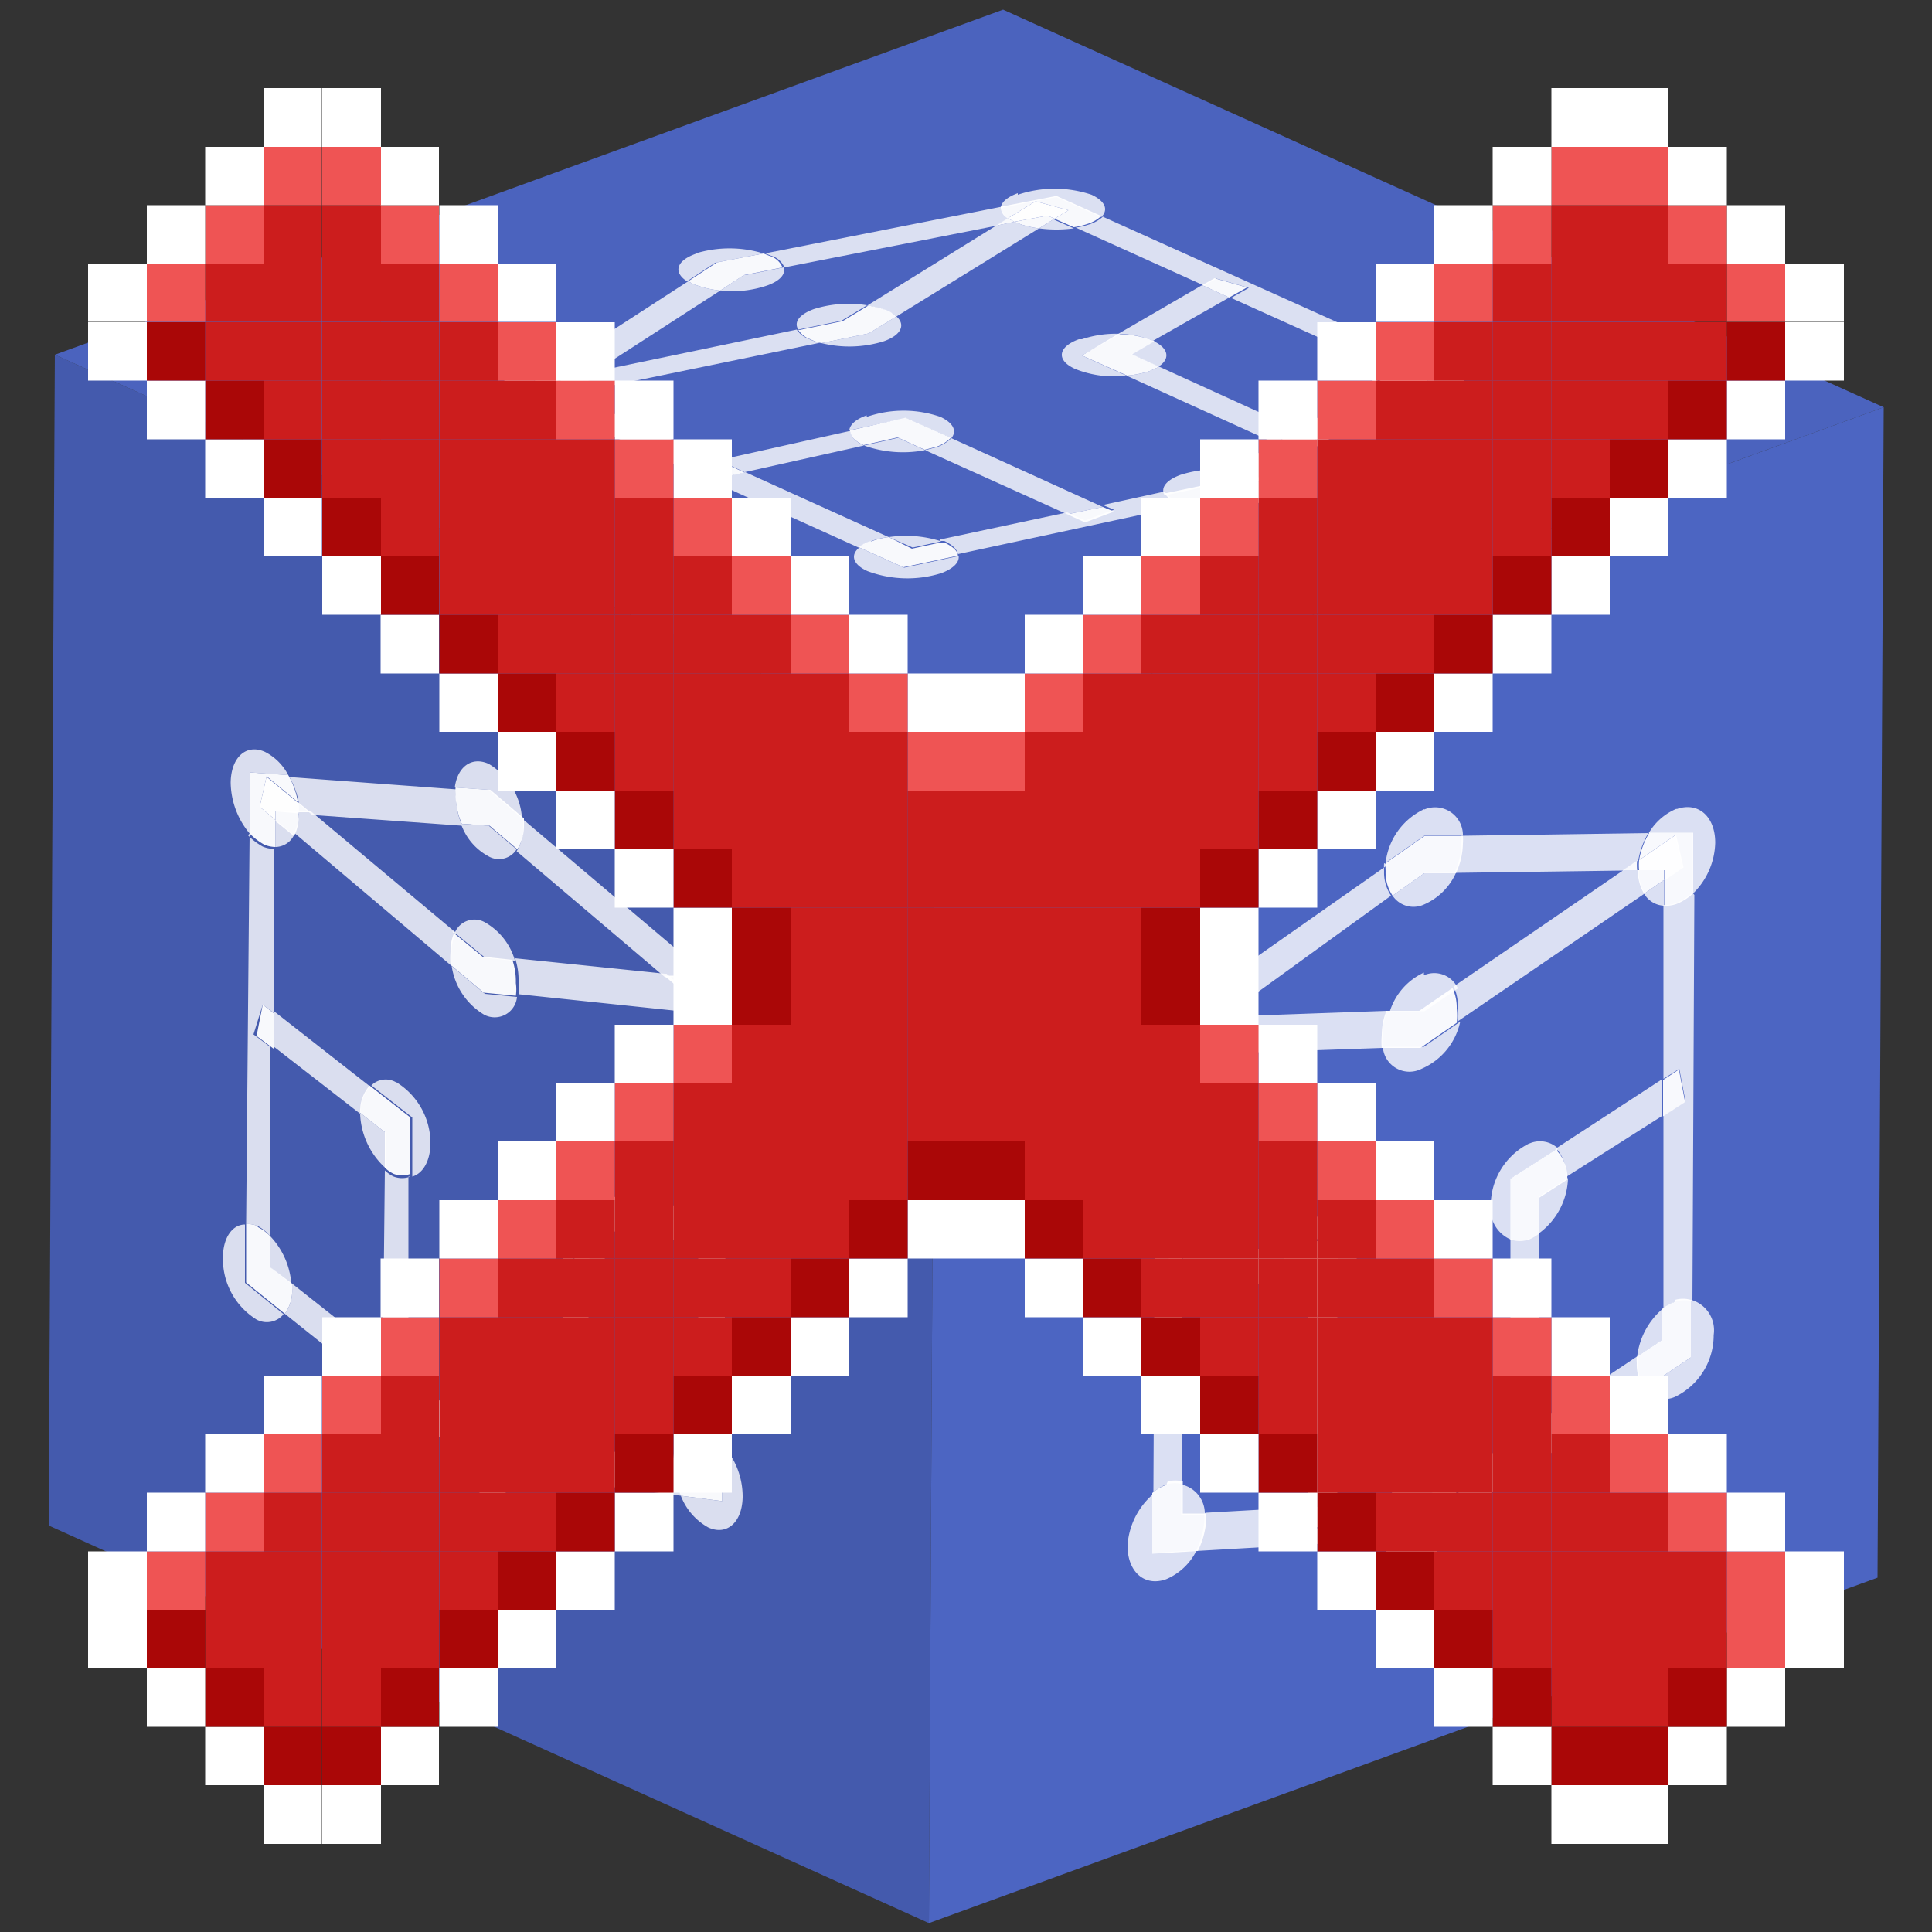 <svg id="Capa_1" data-name="Capa 1" xmlns="http://www.w3.org/2000/svg" xmlns:xlink="http://www.w3.org/1999/xlink" width="50" height="50" viewBox="0 0 50 50">
  <rect x="0" y="0" width="50" height="50" fill="#333333" stroke="none"/>
  <defs>
    <clipPath id="clip-path">
      <polygon points="24.04 49.77 1.26 39.48 1.42 9.18 24.2 19.47 24.04 49.77" fill="none"/>
    </clipPath>
    <clipPath id="clip-path-2">
      <polygon points="24.2 19.47 1.42 9.18 25.96 0.25 48.75 10.54 24.2 19.47" fill="none"/>
    </clipPath>
    <clipPath id="clip-path-3">
      <polygon points="48.75 10.54 48.59 40.83 24.04 49.77 24.2 19.47 48.75 10.54" fill="none"/>
    </clipPath>
  </defs>
  <g id="Figment_lido">
    <g style="isolation: isolate">
      <g>
        <polygon points="24.04 49.77 1.26 39.48 1.42 9.18 24.2 19.47 24.04 49.77" fill="#445aad"/>
        <g style="isolation: isolate">
          <g clip-path="url(#clip-path)">
            <g>
              <path d="M17.45,37.77l-2.26-.29v.69l-.66-.3V37.4l-1.27-.16a1.72,1.72,0,0,1,.1.64,1.36,1.36,0,0,1,0,.29l4.27.54a1.91,1.91,0,0,1-.16-.78.81.81,0,0,1,0-.16M7.56,33.22v.12a1,1,0,0,1-.19.66l4.26,3.4a1.84,1.84,0,0,1,0-.33,1.19,1.19,0,0,1,.11-.53l-1.14-.92V36l-.66-.3v-.6L7.56,33.22M6.46,21.57,6.37,31.68a.63.63,0,0,1,.32.06A1.15,1.15,0,0,1,7,32l0-4.9-.44-.33L6.8,26l.29.22,0-4.25a.79.79,0,0,1-.29-.06,1.67,1.67,0,0,1-.38-.29m12.32,5.6a.67.67,0,0,1-.38-.06,1,1,0,0,1-.28-.19l0,4.37.36.06.14.94-.51-.07,0,4.85a.7.7,0,0,1,.3.06,1.31,1.31,0,0,1,.36.27l.09-10.23m-7-6.79-4.33-.32a2.09,2.09,0,0,1,.25.7l.34.28,3.88.28a2,2,0,0,1-.16-.76,1.1,1.1,0,0,1,0-.18m1.74.8c0,.06,0,.13,0,.19a1.13,1.13,0,0,1-.17.61l3.84,3.26.34,0a.84.84,0,0,1,.24-.48l-4.26-3.61" fill="#fff" opacity="0.8"/>
              <path d="M8.05,21l-.32,0v0a1.12,1.12,0,0,1-.12.55L11.69,25a2,2,0,0,1,0-.34,1.11,1.11,0,0,1,.11-.52L8.05,21m9.16,4.2-3.88-.4a1.75,1.75,0,0,1,.09.6,1.15,1.15,0,0,1,0,.33l4.28.45a2.17,2.17,0,0,1-.13-.71l-.32-.27" fill="#fff" opacity="0.8"/>
              <path d="M7.71,20.76a2.28,2.28,0,0,1,0,.26l.32,0-.34-.28m9.84,4.51-.34,0,.32.27h0a1.94,1.94,0,0,1,0-.24" fill="#fff" opacity="0.96"/>
              <path d="M11.69,25a1.76,1.76,0,0,0,.84,1.26.58.58,0,0,0,.85-.46l-.83-.08L11.69,25m.86-1.13a.55.55,0,0,0-.78.27l.79.65.77.08a1.66,1.66,0,0,0-.78-1" fill="#fff" opacity="0.8"/>
              <path d="M11.77,24.11a1.11,1.11,0,0,0-.11.52,2,2,0,0,0,0,.34l.86.72.83.08a1.15,1.15,0,0,0,0-.33,1.75,1.75,0,0,0-.09-.6l-.77-.08-.79-.65" fill="#fff" opacity="0.96"/>
              <path d="M18.13,26.26l-.47,0a2,2,0,0,0,.46.7v-.66m.3-1.54a.55.55,0,0,0-.64.07l1,.86,0,1.52c.3-.06.51-.37.52-.85a1.86,1.86,0,0,0-.87-1.6" fill="#fff" opacity="0.8"/>
              <path d="M17.79,24.79a.84.84,0,0,0-.24.48l.83.09.16.95-.41,0v.66a1,1,0,0,0,.28.19.67.67,0,0,0,.38.06l0-1.52-1-.86" fill="#fff" opacity="0.96"/>
              <path d="M17.53,25.51a2.17,2.17,0,0,0,.13.71l.47,0V26l-.6-.51" fill="#fff" opacity="0.96"/>
              <path d="M18.38,25.36l-.83-.09a1.94,1.94,0,0,0,0,.24h0l.6.51v.24l.41,0-.16-.95" fill="#fff" opacity="0.99"/>
              <path d="M12.65,21.37l-.72-.05a1.51,1.51,0,0,0,.71.84.54.54,0,0,0,.73-.18l-.72-.61m0-1.6c-.44-.2-.81.07-.88.61l.87.06.87.74a1.78,1.78,0,0,0-.86-1.41" fill="#fff" opacity="0.8"/>
              <path d="M12.66,20.44l-.87-.06a1.1,1.1,0,0,0,0,.18,2,2,0,0,0,.16.76l.72.05.72.61a1.13,1.13,0,0,0,.17-.61c0-.06,0-.13,0-.19l-.87-.74" fill="#fff" opacity="0.96"/>
              <path d="M7.13,21.22v.7a.54.54,0,0,0,.48-.31l-.48-.39m-.27-1.76c-.48-.22-.88.13-.89.79a2.1,2.1,0,0,0,.49,1.32l0-1.58,1,.07a1.39,1.39,0,0,0-.6-.6" fill="#fff" opacity="0.8"/>
              <path d="M7.46,20.06l-1-.07,0,1.58a1.67,1.67,0,0,0,.38.29.79.79,0,0,0,.29.06v-.7l-.41-.34.18-.79.81.67a2.09,2.09,0,0,0-.25-.7" fill="#fff" opacity="0.96"/>
              <path d="M7.73,21,7.13,21v.25l.48.39a1.12,1.12,0,0,0,.12-.55v0" fill="#fff" opacity="0.96"/>
              <path d="M6.9,20.09l-.18.79.41.34V21l.6.05a2.28,2.28,0,0,0,0-.26l-.81-.67" fill="#fff" opacity="0.99"/>
              <path d="M7,32v.81l.54.42A2,2,0,0,0,7,32m-.66-.31c-.33,0-.57.35-.57.85a1.84,1.84,0,0,0,.87,1.61.56.56,0,0,0,.7-.14l-1-.81V31.68" fill="#fff" opacity="0.8"/>
              <path d="M6.69,31.74a.63.63,0,0,0-.32-.06v1.51l1,.81a1,1,0,0,0,.19-.66v-.12L7,32.8V32a1.15,1.15,0,0,0-.34-.25" fill="#fff" opacity="0.96"/>
              <path d="M9.32,28.83A2,2,0,0,0,10,30.25v-.92l-.64-.5m.89-.82a.53.53,0,0,0-.64.08l1.06.83v1.53c.27-.08.46-.39.47-.84a1.85,1.85,0,0,0-.88-1.6" fill="#fff" opacity="0.8"/>
              <path d="M13.33,38.17l-.87-.11-.83-.66a1.78,1.78,0,0,0,.84,1.27c.41.19.76,0,.86-.5m-.84-1.9a.56.56,0,0,0-.78.27l.76.6.79.1a1.61,1.61,0,0,0-.77-1" fill="#fff" opacity="0.8"/>
              <path d="M13.26,37.24l-.79-.1-.76-.6a1.19,1.19,0,0,0-.11.53,1.84,1.84,0,0,0,0,.33l.83.66.87.11a1.36,1.36,0,0,0,0-.29,1.72,1.72,0,0,0-.1-.64" fill="#fff" opacity="0.96"/>
              <path d="M18.69,37.4l0,1.45-1.07-.14a1.58,1.58,0,0,0,.71.82c.48.22.88-.13.89-.79a2,2,0,0,0-.51-1.34M18,37.07c-.31,0-.54.27-.58.7l.57.07v-.77" fill="#fff" opacity="0.8"/>
              <path d="M18.33,37.13a.7.7,0,0,0-.3-.06v.77l-.57-.07a.81.81,0,0,0,0,.16,1.91,1.91,0,0,0,.16.78l1.07.14,0-1.45a1.31,1.31,0,0,0-.36-.27" fill="#fff" opacity="0.96"/>
              <path d="M10.62,30.45a.6.6,0,0,1-.43,0,.87.87,0,0,1-.23-.16L9.91,35.1l.66.52,0-5.17M7.09,26.17v.92l2.24,1.74v0a1,1,0,0,1,.25-.71L7.09,26.17" fill="#fff" opacity="0.8"/>
              <path d="M9.91,35.1v.6l.66.3v-.38l-.66-.52M6.8,26l-.16.81.44.33v-.92L6.8,26" fill="#fff" opacity="0.96"/>
              <path d="M9.57,28.09a1,1,0,0,0-.25.71v0l.64.5v.92a.87.87,0,0,0,.23.16.6.6,0,0,0,.43,0V28.92l-1.06-.83" fill="#fff" opacity="0.96"/>
              <path d="M15.89,31.9l-.65-.1v.93c.37,0,.65-.3.66-.83M15,30.27c-.49-.23-.89.13-.89.79a2,2,0,0,0,.44,1.26l0-1.54,1.07.16a1.44,1.44,0,0,0-.64-.67" fill="#fff" opacity="0.8"/>
              <path d="M18.08,31.29l-2.42-.35a2,2,0,0,1,.23.93v0l2.18.32v-.93" fill="#fff" opacity="0.8"/>
              <polyline points="18.44 31.35 18.08 31.29 18.07 32.22 18.58 32.29 18.44 31.35" fill="#fff" opacity="0.96"/>
              <path d="M14.57,32.32l0,5.08.66.08,0-4.75a.75.75,0,0,1-.23-.07,1.24,1.24,0,0,1-.43-.34" fill="#fff" opacity="0.8"/>
              <polyline points="15.19 37.48 14.53 37.4 14.52 37.87 15.18 38.17 15.19 37.48" fill="#fff" opacity="0.96"/>
              <path d="M15.66,30.94l-1.07-.16,0,1.54a1.24,1.24,0,0,0,.43.34.75.75,0,0,0,.23.07V31.8l.65.1v0a2,2,0,0,0-.23-.93" fill="#fff" opacity="0.96"/>
            </g>
          </g>
        </g>
      </g>
      <g>
        <polygon points="24.2 19.47 1.42 9.18 25.96 0.25 48.75 10.54 24.2 19.47" fill="#4b63be"/>
        <g style="isolation: isolate">
          <g clip-path="url(#clip-path-2)">
            <g>
              <path d="M35.58,9.93l-2,1.19.52.23-.75.28L33,11.47l-1.12.66a1.9,1.9,0,0,1,.57.16.56.56,0,0,1,.2.12l3.76-2.25a2.24,2.24,0,0,1-.73-.17l-.11-.06M24.34,14l.1,0c.21.1.33.22.35.34l5.95-1.28a1.84,1.84,0,0,1-.28-.09.73.73,0,0,1-.32-.25l-1.6.35.29.12-.75.28-.46-.21-3.28.7M14.55,10.7l7.67,3.47a1,1,0,0,1,.31-.16A2,2,0,0,1,23,13.9l-3.71-1.68-.6.13L18.18,12l.39-.09-3.23-1.45a1.45,1.45,0,0,1-.28.14,2.55,2.55,0,0,1-.51.11m14-5.11a.9.9,0,0,1-.34.2,2,2,0,0,1-.37.09l3.32,1.5.32-.18.84.24-.46.26,3.68,1.66a1.92,1.92,0,0,1,.29-.15,2.35,2.35,0,0,1,.49-.11L28.5,5.59M17.81,7.28,14.18,9.63a2.81,2.81,0,0,1,.73.09l.48-.1,3.25-2.1a2.66,2.66,0,0,1-.7-.17l-.13-.07m2-.72.15.06a.52.52,0,0,1,.34.3l5.5-1.08.3-.19a.33.33,0,0,1-.18-.3L19.79,6.56" fill="#fff" opacity="0.8"/>
              <path d="M15.39,9.62l-.27.18h0a.73.73,0,0,1,.32.26l5.78-1.19a1.24,1.24,0,0,1-.29-.1.62.62,0,0,1-.31-.24L15.39,9.62M25.78,5.84,22.44,7.91a2.4,2.4,0,0,1,.53.14,1.16,1.16,0,0,1,.23.14l3.69-2.28a2.3,2.3,0,0,1-.64-.17l-.47.1" fill="#fff" opacity="0.8"/>
              <path d="M14.91,9.72l.21.08.27-.18-.48.1M26.08,5.65l-.3.19.47-.1h0l-.17-.09" fill="#fff" opacity="0.96"/>
              <path d="M21.26,8.88a3,3,0,0,0,1.62-.05c.45-.16.56-.43.32-.64l-.72.44-1.22.25M21.06,8c-.38.14-.52.34-.4.53l1.12-.23.66-.4a3,3,0,0,0-1.38.1" fill="#fff" opacity="0.8"/>
              <path d="M20.66,8.54a.62.62,0,0,0,.31.24,1.24,1.24,0,0,0,.29.1l1.22-.25.72-.44A1.16,1.16,0,0,0,23,8.05a2.4,2.4,0,0,0-.53-.14l-.66.4-1.12.23" fill="#fff" opacity="0.96"/>
              <path d="M27.29,5.66l-.4.25a3.38,3.38,0,0,0,.9,0l-.5-.22M26.34,5c-.28.1-.43.24-.44.38l1.44-.28,1.16.52c.19-.19.11-.41-.25-.58a3,3,0,0,0-1.91,0" fill="#fff" opacity="0.8"/>
              <path d="M25.9,5.35a.33.33,0,0,0,.18.3l.72-.44.85.23-.36.22.5.22a2,2,0,0,0,.37-.09.9.9,0,0,0,.34-.2l-1.16-.52-1.44.28" fill="#fff" opacity="0.96"/>
              <path d="M26.25,5.74a2.3,2.3,0,0,0,.64.17l.4-.25-.18-.08-.86.16" fill="#fff" opacity="0.96"/>
              <path d="M26.8,5.21l-.72.44.17.09h0l.86-.16.18.08.36-.22-.85-.23" fill="#fff" opacity="0.99"/>
              <path d="M19.25,7.12l-.61.4a2.81,2.81,0,0,0,1.21-.13c.34-.12.49-.3.43-.47l-1,.2M18,6.57c-.5.18-.58.48-.22.71l.73-.48,1.25-.24a3,3,0,0,0-1.76,0" fill="#fff" opacity="0.8"/>
              <path d="M18.54,6.8l-.73.48.13.07a2.66,2.66,0,0,0,.7.17l.61-.4,1-.2a.52.52,0,0,0-.34-.3l-.15-.06-1.25.24" fill="#fff" opacity="0.96"/>
              <path d="M14.81,10.21l.53.24c.16-.12.21-.25.14-.38l-.67.14m-1.56-.45c-.56.21-.6.55-.1.78a2.89,2.89,0,0,0,1.4.16l-1.2-.54.83-.53a2.72,2.72,0,0,0-.93.13" fill="#fff" opacity="0.8"/>
              <path d="M14.18,9.63l-.83.53,1.2.54a2.55,2.55,0,0,0,.51-.11,1.45,1.45,0,0,0,.28-.14l-.53-.24-.59.12L13.75,10l1.16-.24a2.81,2.81,0,0,0-.73-.09" fill="#fff" opacity="0.96"/>
              <path d="M15.12,9.8l-.5.32.19.09.67-.14a.73.73,0,0,0-.32-.26h0" fill="#fff" opacity="0.96"/>
              <path d="M13.75,10l.47.37.59-.12-.19-.09.5-.32-.21-.08L13.75,10" fill="#fff" opacity="0.99"/>
              <path d="M23,13.9l.62.27.74-.16A3,3,0,0,0,23,13.9m-.76.27c-.24.19-.17.44.21.61a2.93,2.93,0,0,0,1.92.05c.31-.12.46-.28.44-.44l-1.41.3-1.16-.52" fill="#fff" opacity="0.8"/>
              <path d="M22.53,14a1,1,0,0,0-.31.16l1.16.52,1.41-.3c0-.12-.14-.24-.35-.34l-.1,0-.74.16L23,13.9a2,2,0,0,0-.45.11" fill="#fff" opacity="0.96"/>
              <path d="M22.36,11.53a3,3,0,0,0,1.58.12l-.7-.32-.88.2m.07-.78c-.29.1-.44.25-.45.39l1.47-.32,1.17.52c.15-.18.06-.39-.28-.55a2.9,2.9,0,0,0-1.91,0" fill="#fff" opacity="0.8"/>
              <path d="M32.66,12.41l-.77.46-1.15.24a3,3,0,0,0,1.63,0c.46-.17.56-.44.29-.65m-2.11-.17c-.38.14-.52.34-.41.53l1.05-.22.7-.42a3,3,0,0,0-1.34.11" fill="#fff" opacity="0.8"/>
              <path d="M31.89,12.13l-.7.42-1.05.22a.73.73,0,0,0,.32.25,1.84,1.84,0,0,0,.28.09l1.15-.24.77-.46a.56.56,0,0,0-.2-.12,1.9,1.9,0,0,0-.57-.16" fill="#fff" opacity="0.96"/>
              <path d="M36.27,9.1l1.1.5-.95.56A2.83,2.83,0,0,0,37.6,10c.56-.21.6-.55.09-.78a2.85,2.85,0,0,0-1.42-.16m-.78.26c-.22.18-.2.4.09.57l.5-.3-.59-.27" fill="#fff" opacity="0.8"/>
              <path d="M35.78,9.21a1.92,1.92,0,0,0-.29.15l.59.27-.5.3.11.06a2.24,2.24,0,0,0,.73.17l.95-.56-1.1-.5a2.35,2.35,0,0,0-.49.11" fill="#fff" opacity="0.96"/>
              <path d="M24.62,11.34a1,1,0,0,1-.37.23l-.31.08,3.68,1.66.92-.19-3.92-1.78m-6.05.56.7.32,3.09-.69h0c-.24-.11-.35-.24-.35-.38l-3.41.76" fill="#fff" opacity="0.8"/>
              <path d="M27.62,13.31l.46.21.75-.28-.29-.12-.92.19M18.18,12l.49.36.6-.13-.7-.32-.39.09" fill="#fff" opacity="0.96"/>
              <path d="M22,11.14c0,.14.11.27.35.38h0l.88-.2.7.32.31-.08a1,1,0,0,0,.37-.23l-1.17-.52L22,11.14" fill="#fff" opacity="0.96"/>
              <path d="M29.86,8.83l-.58.34.7.32c.31-.2.27-.47-.12-.66m-1.94-.05c-.55.2-.59.55-.09.77a2.66,2.66,0,0,0,1.32.17L28,9.2l1-.56a2.77,2.77,0,0,0-1,.14" fill="#fff" opacity="0.8"/>
              <path d="M31.11,7.38,28.94,8.64a2.48,2.48,0,0,1,.9.18h0L31.81,7.7l-.7-.32" fill="#fff" opacity="0.8"/>
              <polyline points="31.43 7.2 31.11 7.38 31.81 7.7 32.27 7.44 31.43 7.2" fill="#fff" opacity="0.96"/>
              <path d="M29.15,9.72,33,11.47l.58-.35L30,9.49l-.24.11a2.57,2.57,0,0,1-.59.12" fill="#fff" opacity="0.8"/>
              <polyline points="33.59 11.12 33.01 11.47 33.36 11.63 34.11 11.35 33.59 11.12" fill="#fff" opacity="0.96"/>
              <path d="M28.94,8.64,28,9.2l1.17.52a2.57,2.57,0,0,0,.59-.12L30,9.49l-.7-.32.58-.34h0a2.48,2.48,0,0,0-.9-.18" fill="#fff" opacity="0.96"/>
            </g>
          </g>
        </g>
      </g>
      <g>
        <polygon points="48.75 10.54 48.59 40.83 24.04 49.77 24.2 19.47 48.75 10.54" fill="#4c65c2"/>
        <g style="isolation: isolate">
          <g clip-path="url(#clip-path-3)">
            <g>
              <path d="M42.36,35.11l-2.55,1.7v.7l-.74.28V37.3l-1.43,1a1.15,1.15,0,0,1,.12.55,1.32,1.32,0,0,1,0,.34l4.83-3.21a1.1,1.1,0,0,1-.19-.66,1,1,0,0,1,0-.17M31.17,39.17s0,.08,0,.13a2.1,2.1,0,0,1-.22.84l4.83-.28a1.12,1.12,0,0,1,0-.32,1.78,1.78,0,0,1,.13-.64l-1.3.08v.38l-.75.28V39l-2.66.15m-1.3-10.93-.05,10.4a1.1,1.1,0,0,1,.36-.21.78.78,0,0,1,.39,0l0-5-.49,0,.18-1,.32,0,0-4.38a1.5,1.5,0,0,1-.32.19.8.8,0,0,1-.43,0m13.94-5.12a1.37,1.37,0,0,1-.42.27.78.78,0,0,1-.33.05l0,4.5.41-.26.16.84-.57.37,0,5a1.28,1.28,0,0,1,.34-.19.75.75,0,0,1,.41,0l.05-10.52m-7.93-.78L31,25.83a.91.91,0,0,1,.28.49h.38L36,23.18a1.08,1.08,0,0,1-.18-.64,1.5,1.5,0,0,1,0-.2m2-.71a1.15,1.15,0,0,1,0,.19,1.89,1.89,0,0,1-.18.77L42,22.53l.4-.27a2.05,2.05,0,0,1,.26-.7l-4.83.07" fill="#fff" opacity="0.8"/>
              <path d="M31.66,26.31l-.36.25s0,0,0,.05a2.16,2.16,0,0,1-.14.67l4.62-.16a1.66,1.66,0,0,1,0-.32,1.73,1.73,0,0,1,.12-.64l-4.22.15M42,22.53l-4.38,3a1.19,1.19,0,0,1,.11.53,1.55,1.55,0,0,1,0,.37l4.84-3.31a1.11,1.11,0,0,1-.16-.6H42" fill="#fff" opacity="0.8"/>
              <path d="M31.28,26.32a1.94,1.94,0,0,1,0,.24l.36-.25h-.38m11.14-4.06-.4.27h.37a1.22,1.22,0,0,1,0-.26" fill="#fff" opacity="0.96"/>
              <path d="M35.79,27.12a.69.69,0,0,0,1,.54,1.72,1.72,0,0,0,1-1.22l-.94.65-1,0m1-1.92a1.65,1.65,0,0,0-.88,1l.9,0,.86-.59a.67.67,0,0,0-.88-.34" fill="#fff" opacity="0.8"/>
              <path d="M35.88,26.16a1.73,1.73,0,0,0-.12.64,1.66,1.66,0,0,0,0,.32l1,0,.94-.65a1.55,1.55,0,0,0,0-.37,1.19,1.19,0,0,0-.11-.53l-.86.59-.9,0" fill="#fff" opacity="0.96"/>
              <path d="M43.07,22.77l-.52.36a.63.63,0,0,0,.51.31v-.67m.33-1.84a1.5,1.5,0,0,0-.72.63h1.14v1.57a1.9,1.9,0,0,0,.58-1.32c0-.68-.44-1.07-1-.87" fill="#fff" opacity="0.8"/>
              <path d="M42.68,21.56a2.05,2.05,0,0,0-.26.7l.93-.64.19.83-.47.32v.67a.78.78,0,0,0,.33-.05,1.37,1.37,0,0,0,.42-.27V21.55H42.68" fill="#fff" opacity="0.96"/>
              <path d="M42.39,22.53a1.11,1.11,0,0,0,.16.6l.52-.36v-.25h-.68" fill="#fff" opacity="0.96"/>
              <path d="M43.35,21.62l-.93.64a1.22,1.22,0,0,0,0,.26h.68v.25l.47-.32-.19-.83" fill="#fff" opacity="0.99"/>
              <path d="M36.86,22.6l-.82.58a.65.65,0,0,0,.81.23,1.61,1.61,0,0,0,.83-.82h-.82m0-1.65a1.75,1.75,0,0,0-1,1.39l1-.7h1a.72.72,0,0,0-1-.68" fill="#fff" opacity="0.8"/>
              <path d="M36.86,21.64l-1,.7a1.5,1.5,0,0,0,0,.2,1.08,1.08,0,0,0,.18.64l.82-.58h.82a1.89,1.89,0,0,0,.18-.77,1.15,1.15,0,0,0,0-.19h-1" fill="#fff" opacity="0.96"/>
              <path d="M30.63,27.3V28a1.89,1.89,0,0,0,.55-.74l-.54,0m-.32-1.56a1.78,1.78,0,0,0-1,1.6.83.83,0,0,0,.56.9V26.62L31,25.83a.67.67,0,0,0-.69-.09" fill="#fff" opacity="0.8"/>
              <path d="M31,25.83l-1.12.79v1.62a.8.8,0,0,0,.43,0,1.5,1.5,0,0,0,.32-.19V27.3l-.47,0,.19-1,.93,0a.91.91,0,0,0-.28-.49" fill="#fff" opacity="0.96"/>
              <path d="M31.3,26.56l-.67.49v.25l.54,0a2.16,2.16,0,0,0,.14-.67s0,0,0-.05" fill="#fff" opacity="0.96"/>
              <path d="M30.35,26.35l-.19,1,.47,0v-.25l.67-.49a1.94,1.94,0,0,0,0-.24l-.93,0" fill="#fff" opacity="0.99"/>
              <path d="M30.57,38.38v.83l.61,0a.77.77,0,0,0-.6-.79m-.75.26A1.92,1.92,0,0,0,29.18,40c0,.68.44,1.07,1,.87a1.55,1.55,0,0,0,.79-.75l-1.15.07V38.64" fill="#fff" opacity="0.8"/>
              <path d="M30.18,38.43a1.1,1.1,0,0,0-.36.21v1.57L31,40.14a2.1,2.1,0,0,0,.22-.84s0-.09,0-.13l-.61,0v-.83a.78.78,0,0,0-.39,0" fill="#fff" opacity="0.96"/>
              <path d="M33.14,33.14c0,.55.31.9.72.89v-1l-.73.06m1-1.62a1.47,1.47,0,0,0-.73.65l1.21-.09v1.58a1.93,1.93,0,0,0,.52-1.27c0-.68-.44-1.07-1-.87" fill="#fff" opacity="0.8"/>
              <path d="M37.71,39.15l-1,.65-.94.06a.69.69,0,0,0,1,.55,1.71,1.71,0,0,0,1-1.26m-1-1.21a1.65,1.65,0,0,0-.88,1l.85,0,.9-.59a.67.67,0,0,0-.87-.32" fill="#fff" opacity="0.8"/>
              <path d="M37.63,38.26l-.9.59-.85,0a1.78,1.78,0,0,0-.13.64,1.12,1.12,0,0,0,0,.32l.94-.06,1-.65a1.32,1.32,0,0,0,0-.34,1.15,1.15,0,0,0-.12-.55" fill="#fff" opacity="0.96"/>
              <path d="M43.76,33.64v1.49l-1.21.81a.66.66,0,0,0,.8.21,1.77,1.77,0,0,0,1-1.6.82.82,0,0,0-.58-.91m-.75.24a1.91,1.91,0,0,0-.65,1.23l.65-.43v-.8" fill="#fff" opacity="0.8"/>
              <path d="M43.35,33.69a1.28,1.28,0,0,0-.34.19v.8l-.65.43a1,1,0,0,0,0,.17,1.1,1.1,0,0,0,.19.66l1.21-.81V33.64a.75.75,0,0,0-.41,0" fill="#fff" opacity="0.96"/>
              <path d="M34.61,33.66a1.35,1.35,0,0,1-.48.32.65.65,0,0,1-.27.05l0,5,.75,0,0-5.32m-4-1.26v.94l2.55-.2v0a1.86,1.86,0,0,1,.27-.94l-2.81.23" fill="#fff" opacity="0.8"/>
              <path d="M33.83,39v.62l.75-.28V39l-.75,0m-3.55-6.6-.18,1,.49,0V32.4l-.32,0" fill="#fff" opacity="0.96"/>
              <path d="M33.41,32.17a1.86,1.86,0,0,0-.27.94v0l.73-.06v1a.65.65,0,0,0,.27-.05,1.35,1.35,0,0,0,.48-.32V32.08l-1.21.09" fill="#fff" opacity="0.96"/>
              <path d="M40.57,30.49l-.73.47v.95a1.84,1.84,0,0,0,.74-1.42m-1-.9a1.8,1.8,0,0,0-1,1.6.86.86,0,0,0,.52.89V30.5l1.22-.78a.68.68,0,0,0-.73-.13" fill="#fff" opacity="0.8"/>
              <path d="M43,27.94l-2.73,1.78a1,1,0,0,1,.26.74v0L43,28.89v-.95" fill="#fff" opacity="0.8"/>
              <polyline points="43.45 27.68 43.04 27.95 43.04 28.89 43.61 28.52 43.45 27.68" fill="#fff" opacity="0.96"/>
              <path d="M39.09,32.08l0,5.22.75-.49,0-4.9a1.35,1.35,0,0,1-.26.15.8.8,0,0,1-.48,0" fill="#fff" opacity="0.8"/>
              <polyline points="39.81 36.81 39.06 37.3 39.06 37.79 39.8 37.52 39.81 36.81" fill="#fff" opacity="0.96"/>
              <path d="M40.31,29.72l-1.22.78v1.58a.8.8,0,0,0,.48,0,1.35,1.35,0,0,0,.26-.15V31l.73-.47v0a1,1,0,0,0-.26-.74" fill="#fff" opacity="0.96"/>
            </g>
          </g>
        </g>
      </g>
    </g>
  </g>
  <g>
    <rect x="46.2" y="41.66" width="1.52" height="1.52" fill="#fff"/>
    <rect x="46.2" y="40.15" width="1.52" height="1.51" fill="#fff"/>
    <rect x="46.2" y="8.34" width="1.52" height="1.51" fill="#fff"/>
    <rect x="46.2" y="6.82" width="1.52" height="1.51" fill="#fff"/>
    <rect x="44.69" y="43.18" width="1.51" height="1.51" fill="#fff"/>
    <rect x="44.69" y="41.66" width="1.51" height="1.52" fill="#ef5454"/>
    <rect x="44.69" y="40.15" width="1.51" height="1.51" fill="#ef5454"/>
    <rect x="44.69" y="38.63" width="1.51" height="1.52" fill="#fff"/>
    <rect x="44.69" y="9.85" width="1.51" height="1.52" fill="#fff"/>
    <rect x="44.69" y="8.34" width="1.51" height="1.51" fill="#aa0707"/>
    <rect x="44.69" y="6.82" width="1.51" height="1.51" fill="#ef5454"/>
    <rect x="44.69" y="5.31" width="1.51" height="1.52" fill="#fff"/>
    <rect x="43.18" y="44.69" width="1.51" height="1.51" fill="#fff"/>
    <rect x="43.18" y="43.18" width="1.51" height="1.51" fill="#aa0707"/>
    <rect x="43.18" y="41.66" width="1.51" height="1.52" fill="#cc1d1d"/>
    <rect x="43.18" y="40.15" width="1.51" height="1.51" fill="#cc1d1d"/>
    <rect x="43.18" y="38.63" width="1.51" height="1.52" fill="#ef5454"/>
    <rect x="43.18" y="37.12" width="1.51" height="1.51" fill="#fff"/>
    <rect x="43.18" y="11.37" width="1.51" height="1.51" fill="#fff"/>
    <rect x="43.18" y="9.85" width="1.51" height="1.52" fill="#aa0707"/>
    <rect x="43.18" y="8.34" width="1.51" height="1.51" fill="#cc1d1d"/>
    <rect x="43.18" y="6.82" width="1.51" height="1.51" fill="#cc1d1d"/>
    <rect x="43.18" y="5.31" width="1.51" height="1.52" fill="#ef5454"/>
    <rect x="43.18" y="3.8" width="1.51" height="1.51" fill="#fff"/>
    <rect x="41.66" y="46.2" width="1.52" height="1.52" fill="#fff"/>
    <rect x="41.66" y="44.69" width="1.52" height="1.51" fill="#aa0707"/>
    <rect x="41.66" y="43.18" width="1.52" height="1.51" fill="#cc1d1d"/>
    <rect x="41.66" y="41.66" width="1.52" height="1.52" fill="#cc1d1d"/>
    <rect x="41.66" y="40.15" width="1.52" height="1.51" fill="#cc1d1d"/>
    <rect x="41.66" y="38.63" width="1.52" height="1.52" fill="#cc1d1d"/>
    <rect x="41.66" y="37.12" width="1.52" height="1.51" fill="#ef5454"/>
    <rect x="41.66" y="35.6" width="1.52" height="1.52" fill="#fff"/>
    <rect x="41.66" y="12.88" width="1.52" height="1.52" fill="#fff"/>
    <rect x="41.66" y="11.37" width="1.52" height="1.51" fill="#aa0707"/>
    <rect x="41.66" y="9.85" width="1.52" height="1.52" fill="#cc1d1d"/>
    <rect x="41.66" y="8.34" width="1.52" height="1.51" fill="#cc1d1d"/>
    <rect x="41.66" y="6.82" width="1.52" height="1.51" fill="#cc1d1d"/>
    <rect x="41.66" y="5.31" width="1.52" height="1.52" fill="#cc1d1d"/>
    <rect x="41.66" y="3.8" width="1.52" height="1.51" fill="#ef5454"/>
    <rect x="41.66" y="2.28" width="1.52" height="1.52" fill="#fff"/>
    <rect x="40.15" y="46.2" width="1.51" height="1.52" fill="#fff"/>
    <rect x="40.15" y="44.69" width="1.51" height="1.51" fill="#aa0707"/>
    <rect x="40.15" y="43.18" width="1.51" height="1.51" fill="#cc1d1d"/>
    <rect x="40.15" y="41.66" width="1.51" height="1.52" fill="#cc1d1d"/>
    <rect x="40.15" y="40.15" width="1.51" height="1.51" fill="#cc1d1d"/>
    <rect x="40.15" y="38.63" width="1.51" height="1.52" fill="#cc1d1d"/>
    <rect x="40.15" y="37.12" width="1.51" height="1.51" fill="#cc1d1d"/>
    <rect x="40.15" y="35.6" width="1.51" height="1.52" fill="#ef5454"/>
    <rect x="40.15" y="34.09" width="1.51" height="1.51" fill="#fff"/>
    <rect x="40.15" y="14.4" width="1.51" height="1.51" fill="#fff"/>
    <rect x="40.15" y="12.88" width="1.51" height="1.52" fill="#aa0707"/>
    <rect x="40.15" y="11.37" width="1.51" height="1.51" fill="#cc1d1d"/>
    <rect x="40.15" y="9.85" width="1.51" height="1.52" fill="#cc1d1d"/>
    <rect x="40.15" y="8.34" width="1.51" height="1.51" fill="#cc1d1d"/>
    <rect x="40.15" y="6.82" width="1.51" height="1.51" fill="#cc1d1d"/>
    <rect x="40.15" y="5.31" width="1.51" height="1.52" fill="#cc1d1d"/>
    <rect x="40.15" y="3.8" width="1.51" height="1.51" fill="#ef5454"/>
    <rect x="40.15" y="2.28" width="1.51" height="1.52" fill="#fff"/>
    <rect x="38.63" y="44.69" width="1.52" height="1.51" fill="#fff"/>
    <rect x="38.63" y="43.18" width="1.52" height="1.51" fill="#aa0707"/>
    <rect x="38.63" y="41.66" width="1.52" height="1.52" fill="#cc1d1d"/>
    <rect x="38.63" y="40.15" width="1.52" height="1.51" fill="#cc1d1d"/>
    <rect x="38.63" y="38.63" width="1.52" height="1.52" fill="#cc1d1d"/>
    <rect x="38.63" y="37.12" width="1.52" height="1.51" fill="#cc1d1d"/>
    <rect x="38.63" y="35.6" width="1.52" height="1.52" fill="#cc1d1d"/>
    <rect x="38.63" y="34.09" width="1.52" height="1.51" fill="#ef5454"/>
    <rect x="38.63" y="32.57" width="1.52" height="1.52" fill="#fff"/>
    <rect x="38.63" y="15.91" width="1.52" height="1.52" fill="#fff"/>
    <rect x="38.63" y="14.4" width="1.52" height="1.51" fill="#aa0707"/>
    <rect x="38.63" y="12.88" width="1.52" height="1.52" fill="#cc1d1d"/>
    <rect x="38.63" y="11.37" width="1.52" height="1.51" fill="#cc1d1d"/>
    <rect x="38.63" y="9.85" width="1.52" height="1.52" fill="#cc1d1d"/>
    <rect x="38.63" y="8.34" width="1.52" height="1.51" fill="#cc1d1d"/>
    <rect x="38.63" y="6.82" width="1.52" height="1.51" fill="#cc1d1d"/>
    <rect x="38.63" y="5.31" width="1.52" height="1.52" fill="#ef5454"/>
    <rect x="38.63" y="3.8" width="1.52" height="1.51" fill="#fff"/>
    <rect x="37.12" y="43.18" width="1.51" height="1.51" fill="#fff"/>
    <rect x="37.12" y="41.66" width="1.51" height="1.52" fill="#aa0707"/>
    <rect x="37.12" y="40.15" width="1.51" height="1.51" fill="#cc1d1d"/>
    <rect x="37.12" y="38.63" width="1.51" height="1.52" fill="#cc1d1d"/>
    <rect x="37.12" y="37.12" width="1.51" height="1.51" fill="#cc1d1d"/>
    <rect x="37.12" y="35.6" width="1.51" height="1.52" fill="#cc1d1d"/>
    <rect x="37.12" y="34.09" width="1.51" height="1.51" fill="#cc1d1d"/>
    <rect x="37.12" y="32.57" width="1.51" height="1.52" fill="#ef5454"/>
    <rect x="37.12" y="31.06" width="1.51" height="1.51" fill="#fff"/>
    <rect x="37.12" y="17.43" width="1.51" height="1.51" fill="#fff"/>
    <rect x="37.12" y="15.91" width="1.51" height="1.52" fill="#aa0707"/>
    <rect x="37.12" y="14.4" width="1.51" height="1.51" fill="#cc1d1d"/>
    <rect x="37.12" y="12.88" width="1.51" height="1.52" fill="#cc1d1d"/>
    <rect x="37.12" y="11.37" width="1.51" height="1.51" fill="#cc1d1d"/>
    <rect x="37.12" y="9.85" width="1.51" height="1.52" fill="#cc1d1d"/>
    <rect x="37.12" y="8.34" width="1.51" height="1.51" fill="#cc1d1d"/>
    <rect x="37.12" y="6.82" width="1.51" height="1.51" fill="#ef5454"/>
    <rect x="37.12" y="5.31" width="1.51" height="1.52" fill="#fff"/>
    <rect x="35.6" y="41.66" width="1.52" height="1.52" fill="#fff"/>
    <rect x="35.6" y="40.15" width="1.52" height="1.51" fill="#aa0707"/>
    <rect x="35.6" y="38.63" width="1.52" height="1.52" fill="#cc1d1d"/>
    <rect x="35.6" y="37.12" width="1.52" height="1.51" fill="#cc1d1d"/>
    <rect x="35.6" y="35.6" width="1.52" height="1.52" fill="#cc1d1d"/>
    <rect x="35.6" y="34.09" width="1.52" height="1.51" fill="#cc1d1d"/>
    <rect x="35.6" y="32.57" width="1.52" height="1.52" fill="#cc1d1d"/>
    <rect x="35.6" y="31.06" width="1.52" height="1.51" fill="#ef5454"/>
    <rect x="35.6" y="29.54" width="1.52" height="1.52" fill="#fff"/>
    <rect x="35.6" y="18.94" width="1.52" height="1.52" fill="#fff"/>
    <rect x="35.6" y="17.43" width="1.52" height="1.51" fill="#aa0707"/>
    <rect x="35.6" y="15.91" width="1.52" height="1.52" fill="#cc1d1d"/>
    <rect x="35.6" y="14.4" width="1.52" height="1.51" fill="#cc1d1d"/>
    <rect x="35.6" y="12.88" width="1.52" height="1.52" fill="#cc1d1d"/>
    <rect x="35.6" y="11.37" width="1.52" height="1.51" fill="#cc1d1d"/>
    <rect x="35.6" y="9.85" width="1.52" height="1.52" fill="#cc1d1d"/>
    <rect x="35.6" y="8.34" width="1.52" height="1.51" fill="#ef5454"/>
    <rect x="35.6" y="6.82" width="1.52" height="1.51" fill="#fff"/>
    <rect x="34.09" y="40.15" width="1.51" height="1.51" fill="#fff"/>
    <rect x="34.09" y="38.63" width="1.51" height="1.52" fill="#aa0707"/>
    <rect x="34.09" y="37.12" width="1.51" height="1.51" fill="#cc1d1d"/>
    <rect x="34.09" y="35.6" width="1.51" height="1.52" fill="#cc1d1d"/>
    <rect x="34.09" y="34.09" width="1.51" height="1.51" fill="#cc1d1d"/>
    <rect x="34.09" y="32.57" width="1.51" height="1.52" fill="#cc1d1d"/>
    <rect x="34.09" y="31.06" width="1.51" height="1.51" fill="#cc1d1d"/>
    <rect x="34.09" y="29.54" width="1.51" height="1.52" fill="#ef5454"/>
    <rect x="34.09" y="28.03" width="1.51" height="1.51" fill="#fff"/>
    <rect x="34.09" y="20.46" width="1.51" height="1.51" fill="#fff"/>
    <rect x="34.09" y="18.94" width="1.51" height="1.52" fill="#aa0707"/>
    <rect x="34.09" y="17.43" width="1.51" height="1.51" fill="#cc1d1d"/>
    <rect x="34.09" y="15.91" width="1.51" height="1.52" fill="#cc1d1d"/>
    <rect x="34.09" y="14.4" width="1.51" height="1.51" fill="#cc1d1d"/>
    <rect x="34.09" y="12.88" width="1.51" height="1.52" fill="#cc1d1d"/>
    <rect x="34.09" y="11.37" width="1.51" height="1.51" fill="#cc1d1d"/>
    <rect x="34.09" y="9.85" width="1.51" height="1.52" fill="#ef5454"/>
    <rect x="34.09" y="8.34" width="1.51" height="1.51" fill="#fff"/>
    <rect x="32.57" y="38.63" width="1.52" height="1.52" fill="#fff"/>
    <rect x="32.57" y="37.12" width="1.52" height="1.51" fill="#aa0707"/>
    <rect x="32.57" y="35.6" width="1.52" height="1.52" fill="#cc1d1d"/>
    <rect x="32.57" y="34.09" width="1.52" height="1.51" fill="#cc1d1d"/>
    <rect x="32.57" y="32.57" width="1.52" height="1.52" fill="#cc1d1d"/>
    <rect x="32.57" y="31.06" width="1.52" height="1.51" fill="#cc1d1d"/>
    <rect x="32.57" y="29.54" width="1.52" height="1.52" fill="#cc1d1d"/>
    <rect x="32.57" y="28.03" width="1.52" height="1.51" fill="#ef5454"/>
    <rect x="32.57" y="26.52" width="1.52" height="1.51" fill="#fff"/>
    <rect x="32.57" y="21.97" width="1.52" height="1.52" fill="#fff"/>
    <rect x="32.57" y="20.46" width="1.52" height="1.51" fill="#aa0707"/>
    <rect x="32.57" y="18.94" width="1.52" height="1.52" fill="#cc1d1d"/>
    <rect x="32.57" y="17.43" width="1.52" height="1.51" fill="#cc1d1d"/>
    <rect x="32.57" y="15.91" width="1.52" height="1.52" fill="#cc1d1d"/>
    <rect x="32.57" y="14.4" width="1.52" height="1.51" fill="#cc1d1d"/>
    <rect x="32.57" y="12.88" width="1.52" height="1.52" fill="#cc1d1d"/>
    <rect x="32.57" y="11.37" width="1.52" height="1.51" fill="#ef5454"/>
    <rect x="32.57" y="9.85" width="1.52" height="1.52" fill="#fff"/>
    <rect x="31.06" y="37.12" width="1.51" height="1.51" fill="#fff"/>
    <rect x="31.06" y="35.6" width="1.51" height="1.52" fill="#aa0707"/>
    <rect x="31.06" y="34.09" width="1.51" height="1.51" fill="#cc1d1d"/>
    <rect x="31.06" y="32.57" width="1.51" height="1.52" fill="#cc1d1d"/>
    <rect x="31.06" y="31.06" width="1.51" height="1.51" fill="#cc1d1d"/>
    <rect x="31.06" y="29.54" width="1.51" height="1.52" fill="#cc1d1d"/>
    <rect x="31.06" y="28.03" width="1.51" height="1.51" fill="#cc1d1d"/>
    <rect x="31.06" y="26.52" width="1.51" height="1.51" fill="#ef5454"/>
    <rect x="31.06" y="25" width="1.51" height="1.52" fill="#fff"/>
    <rect x="31.06" y="23.49" width="1.51" height="1.51" fill="#fff"/>
    <rect x="31.06" y="21.97" width="1.51" height="1.52" fill="#aa0707"/>
    <rect x="31.06" y="20.46" width="1.51" height="1.51" fill="#cc1d1d"/>
    <rect x="31.06" y="18.94" width="1.51" height="1.52" fill="#cc1d1d"/>
    <rect x="31.06" y="17.43" width="1.51" height="1.51" fill="#cc1d1d"/>
    <rect x="31.06" y="15.91" width="1.51" height="1.52" fill="#cc1d1d"/>
    <rect x="31.06" y="14.4" width="1.51" height="1.51" fill="#cc1d1d"/>
    <rect x="31.06" y="12.88" width="1.51" height="1.52" fill="#ef5454"/>
    <rect x="31.06" y="11.37" width="1.51" height="1.51" fill="#fff"/>
    <rect x="29.54" y="35.6" width="1.52" height="1.52" fill="#fff"/>
    <rect x="29.54" y="34.09" width="1.52" height="1.51" fill="#aa0707"/>
    <rect x="29.54" y="32.57" width="1.52" height="1.52" fill="#cc1d1d"/>
    <rect x="29.54" y="31.06" width="1.52" height="1.51" fill="#cc1d1d"/>
    <rect x="29.54" y="29.54" width="1.52" height="1.52" fill="#cc1d1d"/>
    <rect x="29.54" y="28.03" width="1.52" height="1.51" fill="#cc1d1d"/>
    <rect x="29.54" y="26.52" width="1.52" height="1.51" fill="#cc1d1d"/>
    <rect x="29.54" y="25" width="1.52" height="1.52" fill="#aa0707"/>
    <rect x="29.54" y="23.49" width="1.52" height="1.51" fill="#aa0707"/>
    <rect x="29.54" y="21.97" width="1.52" height="1.52" fill="#cc1d1d"/>
    <rect x="29.54" y="20.46" width="1.52" height="1.51" fill="#cc1d1d"/>
    <rect x="29.54" y="18.94" width="1.52" height="1.52" fill="#cc1d1d"/>
    <rect x="29.54" y="17.43" width="1.52" height="1.51" fill="#cc1d1d"/>
    <rect x="29.54" y="15.91" width="1.52" height="1.52" fill="#cc1d1d"/>
    <rect x="29.54" y="14.4" width="1.52" height="1.51" fill="#ef5454"/>
    <rect x="29.54" y="12.88" width="1.52" height="1.52" fill="#fff"/>
    <rect x="28.03" y="34.09" width="1.51" height="1.51" fill="#fff"/>
    <rect x="28.03" y="32.57" width="1.51" height="1.52" fill="#aa0707"/>
    <rect x="28.03" y="31.06" width="1.51" height="1.51" fill="#cc1d1d"/>
    <rect x="28.03" y="29.54" width="1.51" height="1.52" fill="#cc1d1d"/>
    <rect x="28.03" y="28.03" width="1.51" height="1.51" fill="#cc1d1d"/>
    <rect x="28.03" y="26.52" width="1.51" height="1.51" fill="#cc1d1d"/>
    <rect x="28.03" y="25" width="1.51" height="1.52" fill="#cc1d1d"/>
    <rect x="28.03" y="23.49" width="1.51" height="1.51" fill="#cc1d1d"/>
    <rect x="28.03" y="21.97" width="1.51" height="1.52" fill="#cc1d1d"/>
    <rect x="28.03" y="20.46" width="1.51" height="1.51" fill="#cc1d1d"/>
    <rect x="28.03" y="18.94" width="1.51" height="1.52" fill="#cc1d1d"/>
    <rect x="28.03" y="17.43" width="1.51" height="1.51" fill="#cc1d1d"/>
    <rect x="28.03" y="15.91" width="1.51" height="1.52" fill="#ef5454"/>
    <rect x="28.03" y="14.4" width="1.51" height="1.51" fill="#fff"/>
    <rect x="26.52" y="32.57" width="1.51" height="1.52" fill="#fff"/>
    <rect x="26.52" y="31.06" width="1.51" height="1.51" fill="#aa0707"/>
    <rect x="26.52" y="29.54" width="1.51" height="1.52" fill="#cc1d1d"/>
    <rect x="26.52" y="28.03" width="1.51" height="1.51" fill="#cc1d1d"/>
    <rect x="26.52" y="26.52" width="1.51" height="1.51" fill="#cc1d1d"/>
    <rect x="26.52" y="25" width="1.51" height="1.52" fill="#cc1d1d"/>
    <rect x="26.52" y="23.49" width="1.51" height="1.51" fill="#cc1d1d"/>
    <rect x="26.52" y="21.97" width="1.51" height="1.52" fill="#cc1d1d"/>
    <rect x="26.52" y="20.46" width="1.51" height="1.51" fill="#cc1d1d"/>
    <rect x="26.52" y="18.94" width="1.51" height="1.52" fill="#cc1d1d"/>
    <rect x="26.52" y="17.43" width="1.51" height="1.51" fill="#ef5454"/>
    <rect x="26.52" y="15.91" width="1.51" height="1.52" fill="#fff"/>
    <rect x="25" y="31.06" width="1.52" height="1.51" fill="#fff"/>
    <rect x="25" y="29.54" width="1.52" height="1.52" fill="#aa0707"/>
    <rect x="25" y="28.03" width="1.52" height="1.51" fill="#cc1d1d"/>
    <rect x="25" y="26.52" width="1.52" height="1.51" fill="#cc1d1d"/>
    <rect x="25" y="25" width="1.52" height="1.52" fill="#cc1d1d"/>
    <rect x="25" y="23.49" width="1.52" height="1.51" fill="#cc1d1d"/>
    <rect x="25" y="21.97" width="1.52" height="1.52" fill="#cc1d1d"/>
    <rect x="25" y="20.46" width="1.52" height="1.51" fill="#cc1d1d"/>
    <rect x="25" y="18.94" width="1.52" height="1.52" fill="#ef5454"/>
    <rect x="25" y="17.43" width="1.52" height="1.51" fill="#fff"/>
    <rect x="23.49" y="31.06" width="1.51" height="1.51" fill="#fff"/>
    <rect x="23.49" y="29.54" width="1.51" height="1.52" fill="#aa0707"/>
    <rect x="23.49" y="28.03" width="1.51" height="1.51" fill="#cc1d1d"/>
    <rect x="23.49" y="26.52" width="1.51" height="1.51" fill="#cc1d1d"/>
    <rect x="23.49" y="25" width="1.51" height="1.52" fill="#cc1d1d"/>
    <rect x="23.49" y="23.49" width="1.51" height="1.51" fill="#cc1d1d"/>
    <rect x="23.49" y="21.97" width="1.51" height="1.52" fill="#cc1d1d"/>
    <rect x="23.49" y="20.46" width="1.51" height="1.51" fill="#cc1d1d"/>
    <rect x="23.49" y="18.94" width="1.51" height="1.52" fill="#ef5454"/>
    <rect x="23.49" y="17.43" width="1.51" height="1.51" fill="#fff"/>
    <rect x="21.97" y="32.57" width="1.52" height="1.52" fill="#fff"/>
    <rect x="21.97" y="31.06" width="1.52" height="1.51" fill="#aa0707"/>
    <rect x="21.97" y="29.54" width="1.52" height="1.52" fill="#cc1d1d"/>
    <rect x="21.97" y="28.03" width="1.52" height="1.51" fill="#cc1d1d"/>
    <rect x="21.97" y="26.52" width="1.52" height="1.51" fill="#cc1d1d"/>
    <rect x="21.97" y="25" width="1.52" height="1.52" fill="#cc1d1d"/>
    <rect x="21.97" y="23.49" width="1.52" height="1.51" fill="#cc1d1d"/>
    <rect x="21.97" y="21.97" width="1.52" height="1.52" fill="#cc1d1d"/>
    <rect x="21.97" y="20.46" width="1.52" height="1.51" fill="#cc1d1d"/>
    <rect x="21.97" y="18.94" width="1.52" height="1.52" fill="#cc1d1d"/>
    <rect x="21.97" y="17.43" width="1.52" height="1.51" fill="#ef5454"/>
    <rect x="21.97" y="15.91" width="1.52" height="1.52" fill="#fff"/>
    <rect x="20.46" y="34.09" width="1.51" height="1.51" fill="#fff"/>
    <rect x="20.46" y="32.57" width="1.51" height="1.52" fill="#aa0707"/>
    <rect x="20.46" y="31.06" width="1.51" height="1.51" fill="#cc1d1d"/>
    <rect x="20.46" y="29.54" width="1.51" height="1.52" fill="#cc1d1d"/>
    <rect x="20.46" y="28.03" width="1.51" height="1.51" fill="#cc1d1d"/>
    <rect x="20.46" y="26.52" width="1.51" height="1.51" fill="#cc1d1d"/>
    <rect x="20.46" y="25" width="1.51" height="1.52" fill="#cc1d1d"/>
    <rect x="20.46" y="23.49" width="1.51" height="1.51" fill="#cc1d1d"/>
    <rect x="20.46" y="21.97" width="1.51" height="1.52" fill="#cc1d1d"/>
    <rect x="20.46" y="20.46" width="1.51" height="1.51" fill="#cc1d1d"/>
    <rect x="20.46" y="18.94" width="1.51" height="1.52" fill="#cc1d1d"/>
    <rect x="20.46" y="17.43" width="1.51" height="1.51" fill="#cc1d1d"/>
    <rect x="20.46" y="15.91" width="1.51" height="1.52" fill="#ef5454"/>
    <rect x="20.46" y="14.4" width="1.51" height="1.51" fill="#fff"/>
    <rect x="18.94" y="35.6" width="1.52" height="1.52" fill="#fff"/>
    <rect x="18.94" y="34.09" width="1.52" height="1.51" fill="#aa0707"/>
    <rect x="18.94" y="32.57" width="1.52" height="1.52" fill="#cc1d1d"/>
    <rect x="18.94" y="31.06" width="1.52" height="1.51" fill="#cc1d1d"/>
    <rect x="18.94" y="29.54" width="1.52" height="1.52" fill="#cc1d1d"/>
    <rect x="18.94" y="28.03" width="1.52" height="1.51" fill="#cc1d1d"/>
    <rect x="18.94" y="26.52" width="1.52" height="1.51" fill="#cc1d1d"/>
    <rect x="18.94" y="25" width="1.52" height="1.52" fill="#aa0707"/>
    <rect x="18.94" y="23.49" width="1.52" height="1.51" fill="#aa0707"/>
    <rect x="18.94" y="21.97" width="1.52" height="1.52" fill="#cc1d1d"/>
    <rect x="18.94" y="20.46" width="1.52" height="1.51" fill="#cc1d1d"/>
    <rect x="18.94" y="18.94" width="1.52" height="1.52" fill="#cc1d1d"/>
    <rect x="18.94" y="17.43" width="1.52" height="1.51" fill="#cc1d1d"/>
    <rect x="18.94" y="15.91" width="1.52" height="1.52" fill="#cc1d1d"/>
    <rect x="18.94" y="14.4" width="1.52" height="1.51" fill="#ef5454"/>
    <rect x="18.94" y="12.88" width="1.52" height="1.52" fill="#fff"/>
    <rect x="17.43" y="37.12" width="1.51" height="1.51" fill="#fff"/>
    <rect x="17.43" y="35.6" width="1.51" height="1.52" fill="#aa0707"/>
    <rect x="17.43" y="34.09" width="1.51" height="1.51" fill="#cc1d1d"/>
    <rect x="17.43" y="32.57" width="1.51" height="1.52" fill="#cc1d1d"/>
    <rect x="17.43" y="31.06" width="1.51" height="1.51" fill="#cc1d1d"/>
    <rect x="17.43" y="29.54" width="1.51" height="1.52" fill="#cc1d1d"/>
    <rect x="17.43" y="28.03" width="1.51" height="1.51" fill="#cc1d1d"/>
    <rect x="17.43" y="26.52" width="1.51" height="1.51" fill="#ef5454"/>
    <rect x="17.43" y="25" width="1.51" height="1.52" fill="#fff"/>
    <rect x="17.43" y="23.49" width="1.51" height="1.51" fill="#fff"/>
    <rect x="17.43" y="21.97" width="1.51" height="1.52" fill="#aa0707"/>
    <rect x="17.43" y="20.46" width="1.51" height="1.51" fill="#cc1d1d"/>
    <rect x="17.43" y="18.94" width="1.51" height="1.52" fill="#cc1d1d"/>
    <rect x="17.43" y="17.43" width="1.51" height="1.51" fill="#cc1d1d"/>
    <rect x="17.43" y="15.91" width="1.51" height="1.52" fill="#cc1d1d"/>
    <rect x="17.43" y="14.4" width="1.51" height="1.51" fill="#cc1d1d"/>
    <rect x="17.43" y="12.88" width="1.51" height="1.52" fill="#ef5454"/>
    <rect x="17.43" y="11.37" width="1.51" height="1.51" fill="#fff"/>
    <rect x="15.91" y="38.63" width="1.52" height="1.52" fill="#fff"/>
    <rect x="15.91" y="37.12" width="1.52" height="1.51" fill="#aa0707"/>
    <rect x="15.91" y="35.6" width="1.52" height="1.52" fill="#cc1d1d"/>
    <rect x="15.91" y="34.09" width="1.52" height="1.51" fill="#cc1d1d"/>
    <rect x="15.91" y="32.57" width="1.52" height="1.52" fill="#cc1d1d"/>
    <rect x="15.91" y="31.06" width="1.52" height="1.51" fill="#cc1d1d"/>
    <rect x="15.91" y="29.54" width="1.52" height="1.52" fill="#cc1d1d"/>
    <rect x="15.91" y="28.03" width="1.52" height="1.51" fill="#ef5454"/>
    <rect x="15.91" y="26.52" width="1.52" height="1.51" fill="#fff"/>
    <rect x="15.91" y="21.97" width="1.52" height="1.52" fill="#fff"/>
    <rect x="15.91" y="20.46" width="1.52" height="1.51" fill="#aa0707"/>
    <rect x="15.91" y="18.94" width="1.52" height="1.52" fill="#cc1d1d"/>
    <rect x="15.91" y="17.43" width="1.52" height="1.51" fill="#cc1d1d"/>
    <rect x="15.91" y="15.91" width="1.52" height="1.52" fill="#cc1d1d"/>
    <rect x="15.91" y="14.4" width="1.52" height="1.51" fill="#cc1d1d"/>
    <rect x="15.91" y="12.88" width="1.52" height="1.52" fill="#cc1d1d"/>
    <rect x="15.91" y="11.37" width="1.52" height="1.51" fill="#ef5454"/>
    <rect x="15.91" y="9.85" width="1.52" height="1.52" fill="#fff"/>
    <rect x="14.4" y="40.15" width="1.51" height="1.51" fill="#fff"/>
    <rect x="14.4" y="38.63" width="1.51" height="1.52" fill="#aa0707"/>
    <rect x="14.4" y="37.12" width="1.51" height="1.51" fill="#cc1d1d"/>
    <rect x="14.4" y="35.6" width="1.51" height="1.52" fill="#cc1d1d"/>
    <rect x="14.4" y="34.09" width="1.51" height="1.51" fill="#cc1d1d"/>
    <rect x="14.4" y="32.57" width="1.51" height="1.52" fill="#cc1d1d"/>
    <rect x="14.4" y="31.06" width="1.51" height="1.51" fill="#cc1d1d"/>
    <rect x="14.4" y="29.54" width="1.51" height="1.52" fill="#ef5454"/>
    <rect x="14.4" y="28.03" width="1.51" height="1.51" fill="#fff"/>
    <rect x="14.4" y="20.46" width="1.51" height="1.51" fill="#fff"/>
    <rect x="14.4" y="18.94" width="1.51" height="1.52" fill="#aa0707"/>
    <rect x="14.4" y="17.43" width="1.51" height="1.51" fill="#cc1d1d"/>
    <rect x="14.4" y="15.91" width="1.51" height="1.52" fill="#cc1d1d"/>
    <rect x="14.4" y="14.4" width="1.51" height="1.51" fill="#cc1d1d"/>
    <rect x="14.4" y="12.88" width="1.51" height="1.52" fill="#cc1d1d"/>
    <rect x="14.4" y="11.37" width="1.51" height="1.51" fill="#cc1d1d"/>
    <rect x="14.4" y="9.85" width="1.51" height="1.52" fill="#ef5454"/>
    <rect x="14.4" y="8.34" width="1.51" height="1.51" fill="#fff"/>
    <rect x="12.88" y="41.66" width="1.52" height="1.52" fill="#fff"/>
    <rect x="12.88" y="40.15" width="1.52" height="1.51" fill="#aa0707"/>
    <rect x="12.88" y="38.63" width="1.52" height="1.52" fill="#cc1d1d"/>
    <rect x="12.88" y="37.12" width="1.52" height="1.51" fill="#cc1d1d"/>
    <rect x="12.88" y="35.6" width="1.52" height="1.52" fill="#cc1d1d"/>
    <rect x="12.88" y="34.09" width="1.52" height="1.51" fill="#cc1d1d"/>
    <rect x="12.88" y="32.57" width="1.52" height="1.52" fill="#cc1d1d"/>
    <rect x="12.88" y="31.06" width="1.52" height="1.51" fill="#ef5454"/>
    <rect x="12.88" y="29.54" width="1.52" height="1.52" fill="#fff"/>
    <rect x="12.88" y="18.94" width="1.52" height="1.52" fill="#fff"/>
    <rect x="12.88" y="17.43" width="1.52" height="1.51" fill="#aa0707"/>
    <rect x="12.88" y="15.91" width="1.52" height="1.52" fill="#cc1d1d"/>
    <rect x="12.88" y="14.4" width="1.52" height="1.51" fill="#cc1d1d"/>
    <rect x="12.88" y="12.88" width="1.52" height="1.52" fill="#cc1d1d"/>
    <rect x="12.88" y="11.37" width="1.52" height="1.51" fill="#cc1d1d"/>
    <rect x="12.88" y="9.85" width="1.52" height="1.52" fill="#cc1d1d"/>
    <rect x="12.88" y="8.34" width="1.52" height="1.51" fill="#ef5454"/>
    <rect x="12.88" y="6.82" width="1.52" height="1.51" fill="#fff"/>
    <rect x="11.37" y="43.18" width="1.51" height="1.51" fill="#fff"/>
    <rect x="11.37" y="41.66" width="1.51" height="1.52" fill="#aa0707"/>
    <rect x="11.37" y="40.15" width="1.51" height="1.51" fill="#cc1d1d"/>
    <rect x="11.37" y="38.63" width="1.51" height="1.52" fill="#cc1d1d"/>
    <rect x="11.37" y="37.12" width="1.51" height="1.51" fill="#cc1d1d"/>
    <rect x="11.37" y="35.6" width="1.51" height="1.52" fill="#cc1d1d"/>
    <rect x="11.37" y="34.09" width="1.51" height="1.51" fill="#cc1d1d"/>
    <rect x="11.37" y="32.57" width="1.51" height="1.52" fill="#ef5454"/>
    <rect x="11.37" y="31.06" width="1.51" height="1.51" fill="#fff"/>
    <rect x="11.37" y="17.43" width="1.51" height="1.51" fill="#fff"/>
    <rect x="11.37" y="15.91" width="1.51" height="1.52" fill="#aa0707"/>
    <rect x="11.37" y="14.4" width="1.51" height="1.51" fill="#cc1d1d"/>
    <rect x="11.37" y="12.88" width="1.51" height="1.52" fill="#cc1d1d"/>
    <rect x="11.37" y="11.37" width="1.51" height="1.51" fill="#cc1d1d"/>
    <rect x="11.37" y="9.85" width="1.51" height="1.52" fill="#cc1d1d"/>
    <rect x="11.37" y="8.34" width="1.51" height="1.51" fill="#cc1d1d"/>
    <rect x="11.37" y="6.82" width="1.51" height="1.51" fill="#ef5454"/>
    <rect x="11.37" y="5.31" width="1.51" height="1.52" fill="#fff"/>
    <rect x="9.85" y="44.69" width="1.51" height="1.51" fill="#fff"/>
    <rect x="9.85" y="43.18" width="1.51" height="1.51" fill="#aa0707"/>
    <rect x="9.85" y="41.66" width="1.51" height="1.52" fill="#cc1d1d"/>
    <rect x="9.85" y="40.15" width="1.51" height="1.51" fill="#cc1d1d"/>
    <rect x="9.85" y="38.63" width="1.51" height="1.52" fill="#cc1d1d"/>
    <rect x="9.85" y="37.12" width="1.51" height="1.51" fill="#cc1d1d"/>
    <rect x="9.85" y="35.6" width="1.51" height="1.52" fill="#cc1d1d"/>
    <rect x="9.85" y="34.09" width="1.51" height="1.51" fill="#ef5454"/>
    <rect x="9.85" y="32.57" width="1.51" height="1.52" fill="#fff"/>
    <rect x="9.85" y="15.91" width="1.51" height="1.52" fill="#fff"/>
    <rect x="9.85" y="14.4" width="1.51" height="1.51" fill="#aa0707"/>
    <rect x="9.85" y="12.88" width="1.51" height="1.52" fill="#cc1d1d"/>
    <rect x="9.85" y="11.37" width="1.51" height="1.51" fill="#cc1d1d"/>
    <rect x="9.85" y="9.85" width="1.51" height="1.52" fill="#cc1d1d"/>
    <rect x="9.85" y="8.34" width="1.51" height="1.51" fill="#cc1d1d"/>
    <rect x="9.85" y="6.82" width="1.51" height="1.51" fill="#cc1d1d"/>
    <rect x="9.85" y="5.31" width="1.51" height="1.52" fill="#ef5454"/>
    <rect x="9.85" y="3.8" width="1.51" height="1.51" fill="#fff"/>
    <rect x="8.34" y="46.2" width="1.52" height="1.52" fill="#fff"/>
    <rect x="8.34" y="44.69" width="1.52" height="1.51" fill="#aa0707"/>
    <rect x="8.34" y="43.18" width="1.52" height="1.51" fill="#cc1d1d"/>
    <rect x="8.34" y="41.66" width="1.52" height="1.52" fill="#cc1d1d"/>
    <rect x="8.34" y="40.15" width="1.52" height="1.51" fill="#cc1d1d"/>
    <rect x="8.34" y="38.63" width="1.52" height="1.52" fill="#cc1d1d"/>
    <rect x="8.34" y="37.12" width="1.52" height="1.51" fill="#cc1d1d"/>
    <rect x="8.34" y="35.6" width="1.52" height="1.52" fill="#ef5454"/>
    <rect x="8.34" y="34.09" width="1.52" height="1.51" fill="#fff"/>
    <rect x="8.34" y="14.4" width="1.52" height="1.51" fill="#fff"/>
    <rect x="8.34" y="12.88" width="1.52" height="1.52" fill="#aa0707"/>
    <rect x="8.34" y="11.37" width="1.52" height="1.51" fill="#cc1d1d"/>
    <rect x="8.34" y="9.85" width="1.52" height="1.52" fill="#cc1d1d"/>
    <rect x="8.34" y="8.34" width="1.52" height="1.51" fill="#cc1d1d"/>
    <rect x="8.34" y="6.82" width="1.52" height="1.51" fill="#cc1d1d"/>
    <rect x="8.34" y="5.31" width="1.52" height="1.52" fill="#cc1d1d"/>
    <rect x="8.34" y="3.8" width="1.52" height="1.51" fill="#ef5454"/>
    <rect x="8.34" y="2.28" width="1.52" height="1.52" fill="#fff"/>
    <rect x="6.82" y="46.2" width="1.51" height="1.52" fill="#fff"/>
    <rect x="6.82" y="44.69" width="1.51" height="1.51" fill="#aa0707"/>
    <rect x="6.82" y="43.18" width="1.51" height="1.51" fill="#cc1d1d"/>
    <rect x="6.82" y="41.66" width="1.51" height="1.52" fill="#cc1d1d"/>
    <rect x="6.82" y="40.15" width="1.51" height="1.51" fill="#cc1d1d"/>
    <rect x="6.82" y="38.63" width="1.51" height="1.52" fill="#cc1d1d"/>
    <rect x="6.82" y="37.12" width="1.51" height="1.51" fill="#ef5454"/>
    <rect x="6.82" y="35.6" width="1.51" height="1.52" fill="#fff"/>
    <rect x="6.82" y="12.88" width="1.51" height="1.52" fill="#fff"/>
    <rect x="6.82" y="11.37" width="1.51" height="1.51" fill="#aa0707"/>
    <rect x="6.82" y="9.85" width="1.51" height="1.52" fill="#cc1d1d"/>
    <rect x="6.82" y="8.34" width="1.51" height="1.51" fill="#cc1d1d"/>
    <rect x="6.82" y="6.82" width="1.51" height="1.51" fill="#cc1d1d"/>
    <rect x="6.82" y="5.31" width="1.51" height="1.52" fill="#cc1d1d"/>
    <rect x="6.82" y="3.8" width="1.51" height="1.51" fill="#ef5454"/>
    <rect x="6.82" y="2.28" width="1.51" height="1.52" fill="#fff"/>
    <rect x="5.31" y="44.69" width="1.52" height="1.51" fill="#fff"/>
    <rect x="5.31" y="43.18" width="1.52" height="1.51" fill="#aa0707"/>
    <rect x="5.31" y="41.66" width="1.52" height="1.52" fill="#cc1d1d"/>
    <rect x="5.31" y="40.15" width="1.52" height="1.51" fill="#cc1d1d"/>
    <rect x="5.31" y="38.63" width="1.52" height="1.52" fill="#ef5454"/>
    <rect x="5.31" y="37.12" width="1.52" height="1.51" fill="#fff"/>
    <rect x="5.31" y="11.37" width="1.52" height="1.51" fill="#fff"/>
    <rect x="5.31" y="9.85" width="1.52" height="1.52" fill="#aa0707"/>
    <rect x="5.31" y="8.34" width="1.52" height="1.51" fill="#cc1d1d"/>
    <rect x="5.31" y="6.82" width="1.52" height="1.51" fill="#cc1d1d"/>
    <rect x="5.31" y="5.31" width="1.52" height="1.52" fill="#ef5454"/>
    <rect x="5.31" y="3.8" width="1.52" height="1.51" fill="#fff"/>
    <rect x="3.8" y="43.18" width="1.51" height="1.51" fill="#fff"/>
    <rect x="3.8" y="41.66" width="1.51" height="1.52" fill="#aa0707"/>
    <rect x="3.8" y="40.15" width="1.51" height="1.51" fill="#ef5454"/>
    <rect x="3.8" y="38.63" width="1.51" height="1.52" fill="#fff"/>
    <rect x="3.8" y="9.85" width="1.51" height="1.52" fill="#fff"/>
    <rect x="3.8" y="8.34" width="1.51" height="1.51" fill="#aa0707"/>
    <rect x="3.8" y="6.82" width="1.51" height="1.51" fill="#ef5454"/>
    <rect x="3.8" y="5.31" width="1.51" height="1.52" fill="#fff"/>
    <rect x="2.28" y="41.66" width="1.52" height="1.52" fill="#fff"/>
    <rect x="2.28" y="40.15" width="1.52" height="1.51" fill="#fff"/>
    <rect x="2.28" y="8.34" width="1.52" height="1.51" fill="#fff"/>
    <rect x="2.28" y="6.82" width="1.52" height="1.51" fill="#fff"/>
  </g>
</svg>
